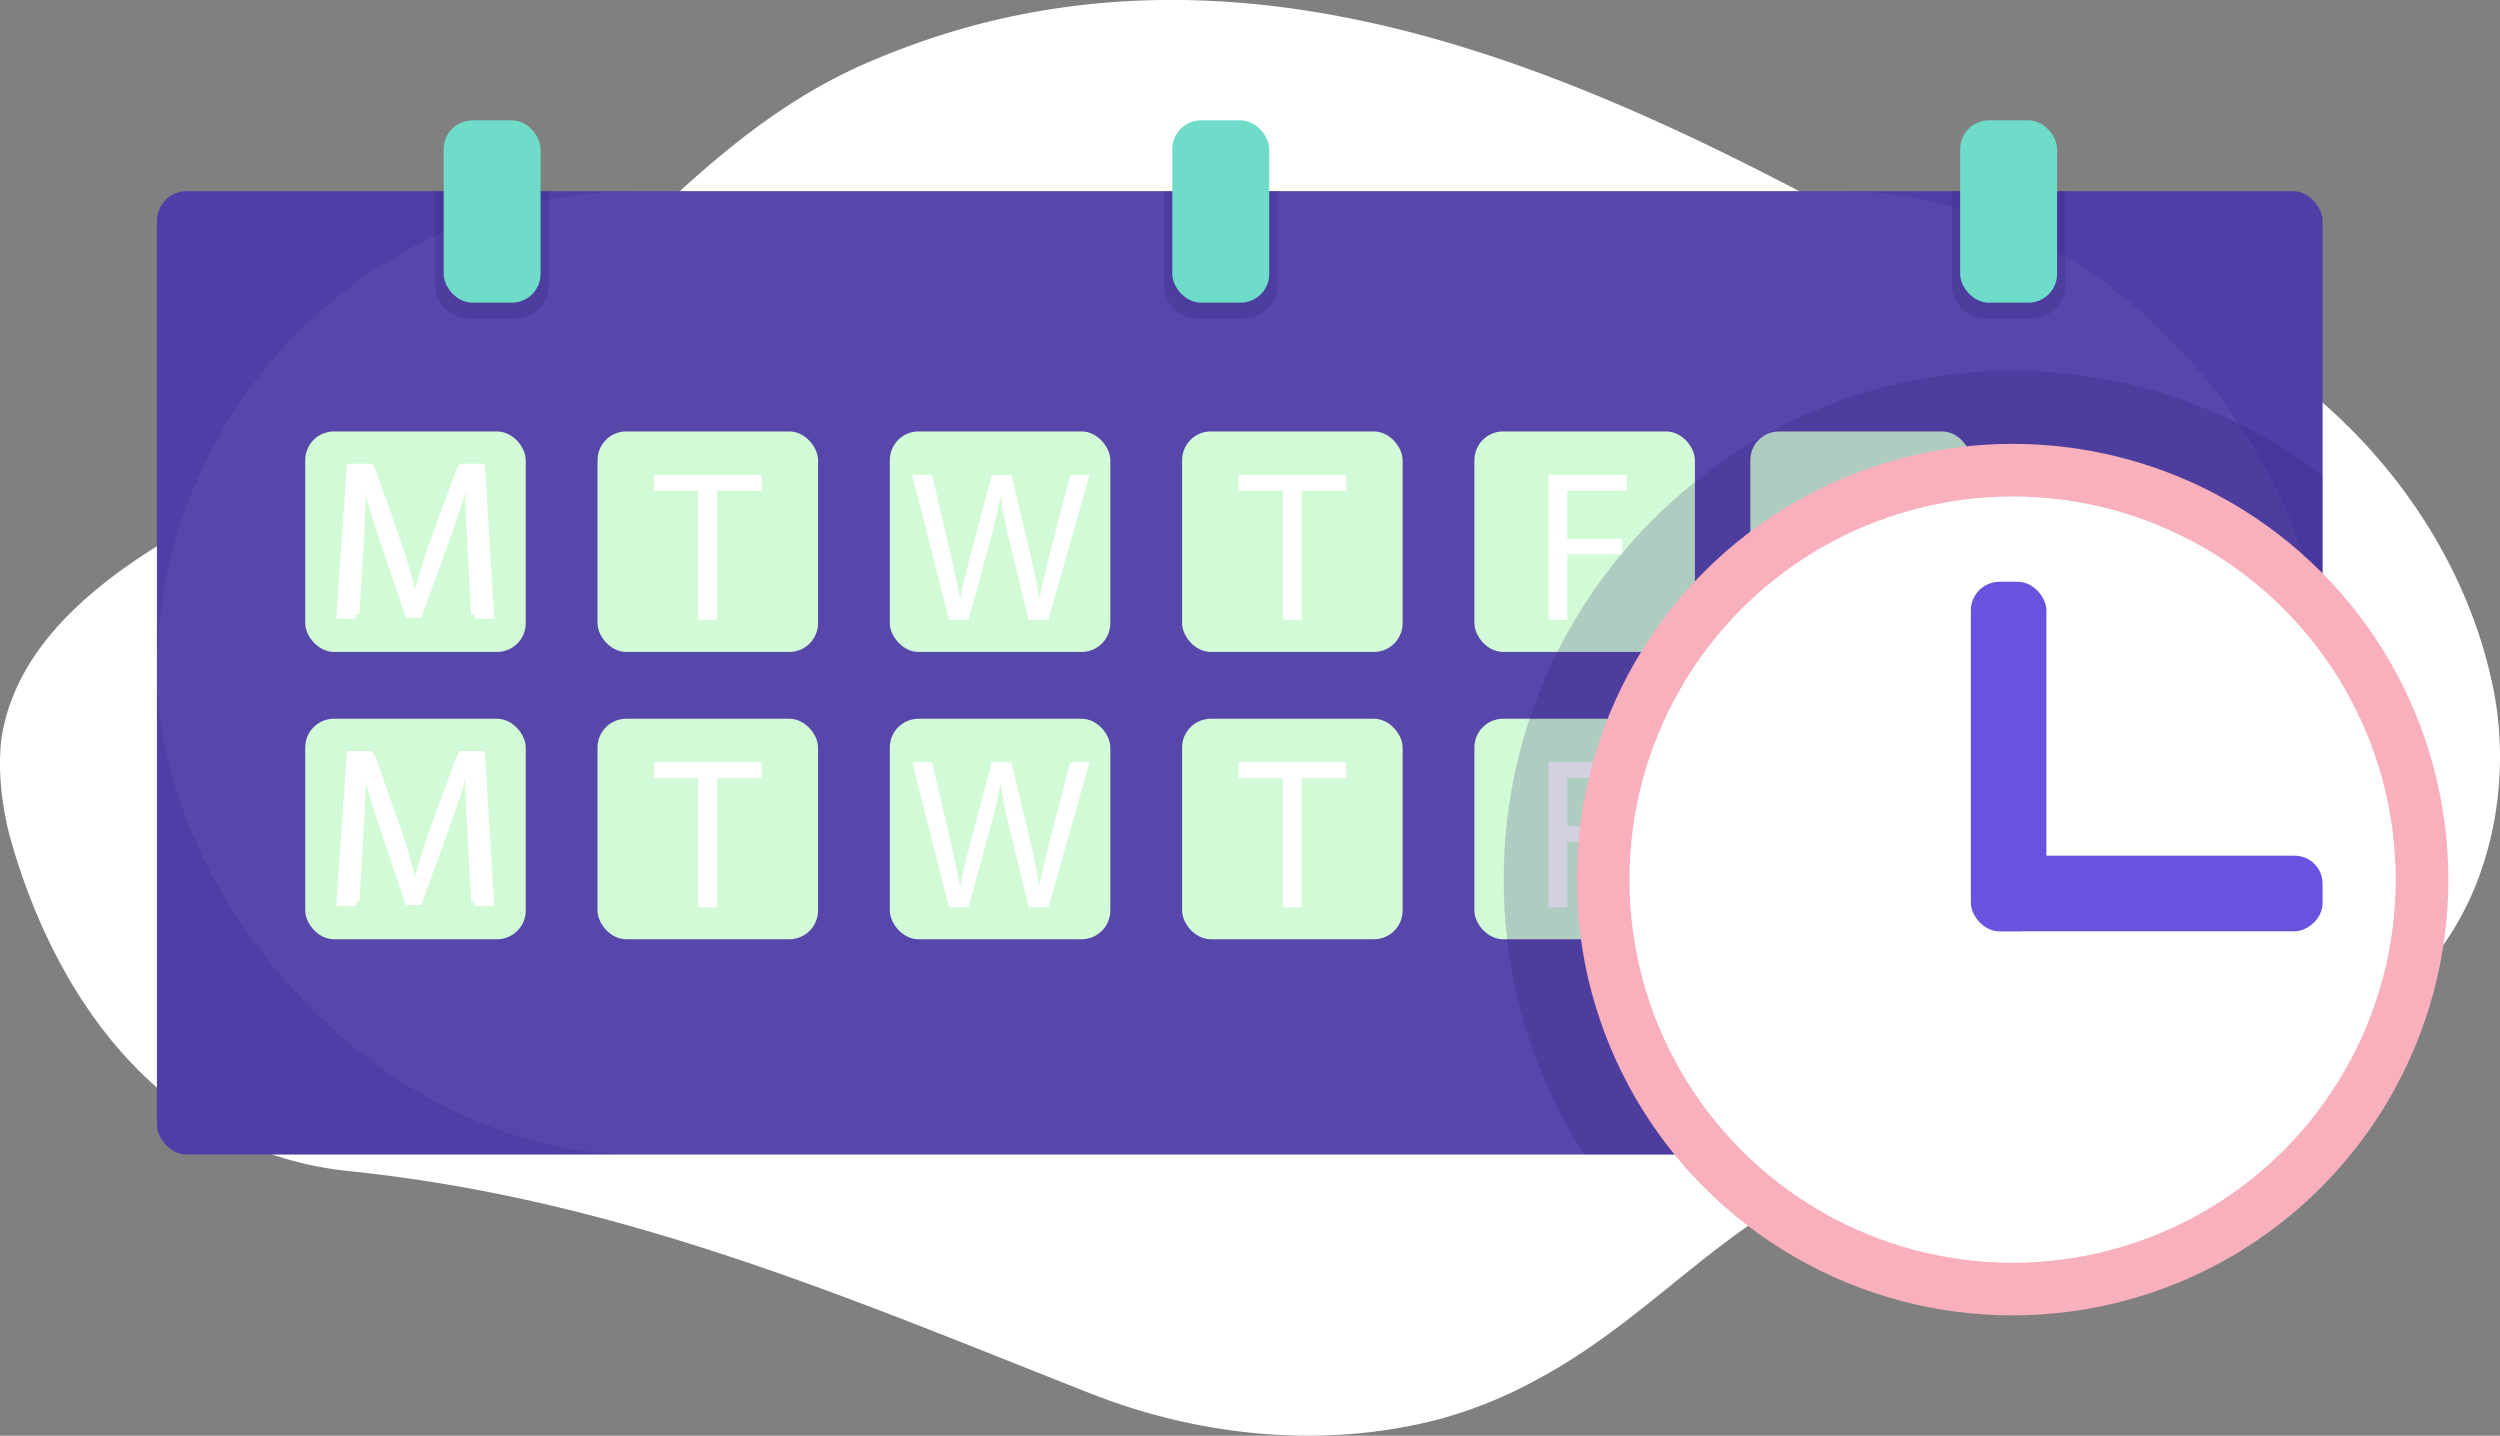 <svg id="Layer_1" data-name="Layer 1" xmlns="http://www.w3.org/2000/svg" viewBox="0 0 1044.76 600"><rect x="0" y="0" width="1044.76" height="600" fill="#808080" stroke="none"/><defs><style>.cls-1,.cls-6{fill:#fff;}.cls-2{fill:#503ea7;}.cls-3{opacity:0.05;}.cls-4{fill:#d2fad6;}.cls-5{fill:#23146b;opacity:0.2;}.cls-6{stroke:#f8b0bc;stroke-miterlimit:10;stroke-width:22px;}.cls-7{fill:#6a52de;}.cls-8{fill:#6fdcca;}</style></defs><title>Step4</title><path class="cls-1" d="M1044.49,341.93a143.4,143.4,0,0,1-7.28,36.31A123.27,123.27,0,0,1,1020.42,411c-56.17,62-159.57,62.79-240.88,90.83-57.22,19.8-86.33,62.69-137.53,89.91a185.78,185.78,0,0,1-39.64,16.12c-47.69,12.74-99.89,7.8-146.07-10.35C355.92,558,259.55,515.88,145.11,504.33,62.79,495.26,20.63,425.15,3.81,363,.74,350.15-.75,337.08.65,324.08c5.93-40,41.06-68,81.21-90.29,50.2-27.22,98.38-47.84,140.54-82.48C269.59,112.54,305.72,64.7,365.65,39.9a330.45,330.45,0,0,1,40.46-14C531.59-7.89,653.06,42.43,760.47,99.34c36.14,19,74.28,23.1,113.43,33,92.36,23.92,155.6,98.15,169.05,175.08A148.09,148.09,0,0,1,1044.49,341.93Z" transform="translate(-0.12 -15)"/><rect class="cls-2" x="65.58" y="79.88" width="905.03" height="402.61" rx="12.42" ry="12.42"/><g class="cls-3"><rect class="cls-1" x="65.58" y="79.88" width="905.03" height="402.61" rx="201.31" ry="201.31"/></g><rect class="cls-4" x="731.47" y="180.3" width="92.15" height="92.15" rx="12" ry="12"/><rect class="cls-4" x="127.56" y="180.3" width="92.15" height="92.15" rx="12" ry="12"/><path class="cls-1" d="M195.53,245.15c-.45-8.46-1-18.63-.9-26.19h-.27c-2.07,7.11-4.59,14.67-7.65,23L176,271.43h-5.94l-9.81-28.89c-2.88-8.55-5.3-16.38-7-23.58h-.18c-.18,7.56-.63,17.73-1.17,26.82l-1.62,26H142.8L147,211.13h10l10.35,29.34c2.51,7.47,4.58,14.13,6.11,20.43h.27c1.53-6.12,3.69-12.78,6.39-20.43l10.8-29.34h10l3.78,60.66h-7.65Z" transform="translate(-0.12 -15)"/><rect class="cls-4" x="249.71" y="180.3" width="92.15" height="92.15" rx="12" ry="12"/><path class="cls-1" d="M291.9,220.1H273.45v-6.66h44.91v6.66H299.82v54H291.9Z" transform="translate(-0.12 -15)"/><rect class="cls-4" x="494.01" y="180.3" width="92.15" height="92.15" rx="12" ry="12"/><path class="cls-1" d="M536.2,220.1H517.75v-6.66h44.91v6.66H544.12v54H536.2Z" transform="translate(-0.12 -15)"/><rect class="cls-4" x="616.16" y="180.3" width="92.15" height="92.15" rx="12" ry="12"/><path class="cls-1" d="M647.28,213.44H680V220H655.11v20.16h22.95v6.48H655.11V274.1h-7.83Z" transform="translate(-0.12 -15)"/><rect class="cls-4" x="371.86" y="180.3" width="92.15" height="92.15" rx="12" ry="12"/><path class="cls-1" d="M396.73,274.1l-15.39-60.66h8.28l7.2,30.69c1.8,7.56,3.42,15.12,4.5,21h.17c1-6,2.88-13.23,5-21.06l8.09-30.6h8.19l7.38,30.78c1.71,7.2,3.33,14.4,4.23,20.79h.18c1.26-6.66,3-13.41,4.86-21l8-30.6h8L438.21,274.1H430l-7.65-31.59a182.65,182.65,0,0,1-4-19.8h-.18a187,187,0,0,1-4.68,19.8l-8.64,31.59Z" transform="translate(-0.12 -15)"/><path class="cls-1" d="M197,245.13c-.48-9-1.06-19.89-1-28h-.29c-2.21,7.59-4.9,15.66-8.17,24.6l-11.43,31.42h-6.35l-10.47-30.84c-3.07-9.13-5.67-17.49-7.49-25.18h-.2c-.19,8.07-.67,18.93-1.24,28.64l-1.73,27.76h-8l4.52-64.76h10.66l11.05,31.33c2.69,8,4.9,15.08,6.54,21.81h.28c1.64-6.54,3.94-13.65,6.83-21.81l11.53-31.33h10.66l4,64.76h-8.17Z" transform="translate(-0.12 -15)"/><rect class="cls-4" x="731.47" y="300.37" width="92.15" height="92.15" rx="12" ry="12"/><rect class="cls-4" x="127.56" y="300.37" width="92.15" height="92.15" rx="12" ry="12"/><path class="cls-1" d="M195.53,365.22c-.45-8.46-1-18.63-.9-26.19h-.27c-2.07,7.11-4.59,14.67-7.65,23L176,391.5h-5.94l-9.81-28.89c-2.88-8.55-5.3-16.38-7-23.58h-.18c-.18,7.56-.63,17.73-1.17,26.82l-1.62,26H142.8L147,331.2h10l10.35,29.34c2.51,7.47,4.58,14.13,6.11,20.43h.27c1.53-6.12,3.69-12.78,6.39-20.43l10.8-29.34h10l3.78,60.66h-7.65Z" transform="translate(-0.12 -15)"/><rect class="cls-4" x="249.71" y="300.37" width="92.15" height="92.15" rx="12" ry="12"/><path class="cls-1" d="M291.9,340.17H273.45v-6.66h44.91v6.66H299.82v54H291.9Z" transform="translate(-0.12 -15)"/><rect class="cls-4" x="494.01" y="300.37" width="92.15" height="92.15" rx="12" ry="12"/><path class="cls-1" d="M536.2,340.17H517.75v-6.66h44.91v6.66H544.12v54H536.2Z" transform="translate(-0.12 -15)"/><rect class="cls-4" x="616.16" y="300.37" width="92.15" height="92.15" rx="12" ry="12"/><path class="cls-1" d="M647.28,333.51H680v6.57H655.11v20.16h22.95v6.48H655.11v27.45h-7.83Z" transform="translate(-0.12 -15)"/><rect class="cls-4" x="371.86" y="300.37" width="92.15" height="92.15" rx="12" ry="12"/><path class="cls-1" d="M396.73,394.17l-15.39-60.66h8.28l7.2,30.69c1.8,7.56,3.42,15.12,4.5,21h.17c1-6,2.88-13.23,5-21.06l8.09-30.6h8.19l7.38,30.78c1.71,7.2,3.33,14.4,4.23,20.79h.18c1.26-6.66,3-13.41,4.86-21l8-30.6h8l-17.19,60.66H430l-7.65-31.59a182.65,182.65,0,0,1-4-19.8h-.18a187,187,0,0,1-4.68,19.8l-8.64,31.59Z" transform="translate(-0.12 -15)"/><path class="cls-1" d="M197,365.21c-.48-9-1.06-19.89-1-28h-.29c-2.21,7.59-4.9,15.66-8.17,24.6l-11.43,31.42h-6.35l-10.47-30.85c-3.07-9.13-5.67-17.49-7.49-25.17h-.2c-.19,8.07-.67,18.93-1.24,28.63l-1.73,27.77h-8l4.52-64.76h10.66l11.05,31.32c2.69,8,4.9,15.09,6.54,21.81h.28c1.64-6.53,3.94-13.64,6.83-21.81l11.53-31.32h10.66l4,64.76h-8.17Z" transform="translate(-0.12 -15)"/><path class="cls-5" d="M841.19,169.94c-117.44,0-212.65,95.21-212.65,212.66a211.74,211.74,0,0,0,33.68,114.9H958.31a12.46,12.46,0,0,0,12.42-12.43V214A211.73,211.73,0,0,0,841.19,169.94Z" transform="translate(-0.12 -15)"/><circle class="cls-6" cx="841.07" cy="367.6" r="171.11"/><rect class="cls-7" x="823.62" y="243.11" width="31.59" height="146.12" rx="12" ry="12"/><rect class="cls-7" x="885.98" y="319.44" width="31.59" height="137.9" rx="11.66" ry="11.66" transform="translate(1290.05 -528.38) rotate(90)"/><path class="cls-5" d="M182,94.88V134a14.11,14.11,0,0,0,14.07,14.07h19.34A14.11,14.11,0,0,0,229.52,134V94.88Z" transform="translate(-0.12 -15)"/><rect class="cls-8" x="185.41" y="50.3" width="40.5" height="76.19" rx="12" ry="12"/><path class="cls-5" d="M486.54,94.88V134a14.11,14.11,0,0,0,14.07,14.07H520A14.11,14.11,0,0,0,534,134V94.88Z" transform="translate(-0.12 -15)"/><rect class="cls-8" x="489.91" y="50.3" width="40.5" height="76.19" rx="12" ry="12"/><path class="cls-5" d="M815.79,94.88V134a14.11,14.11,0,0,0,14.07,14.07H849.2A14.11,14.11,0,0,0,863.27,134V94.88Z" transform="translate(-0.12 -15)"/><rect class="cls-8" x="819.16" y="50.3" width="40.5" height="76.19" rx="12" ry="12"/></svg>